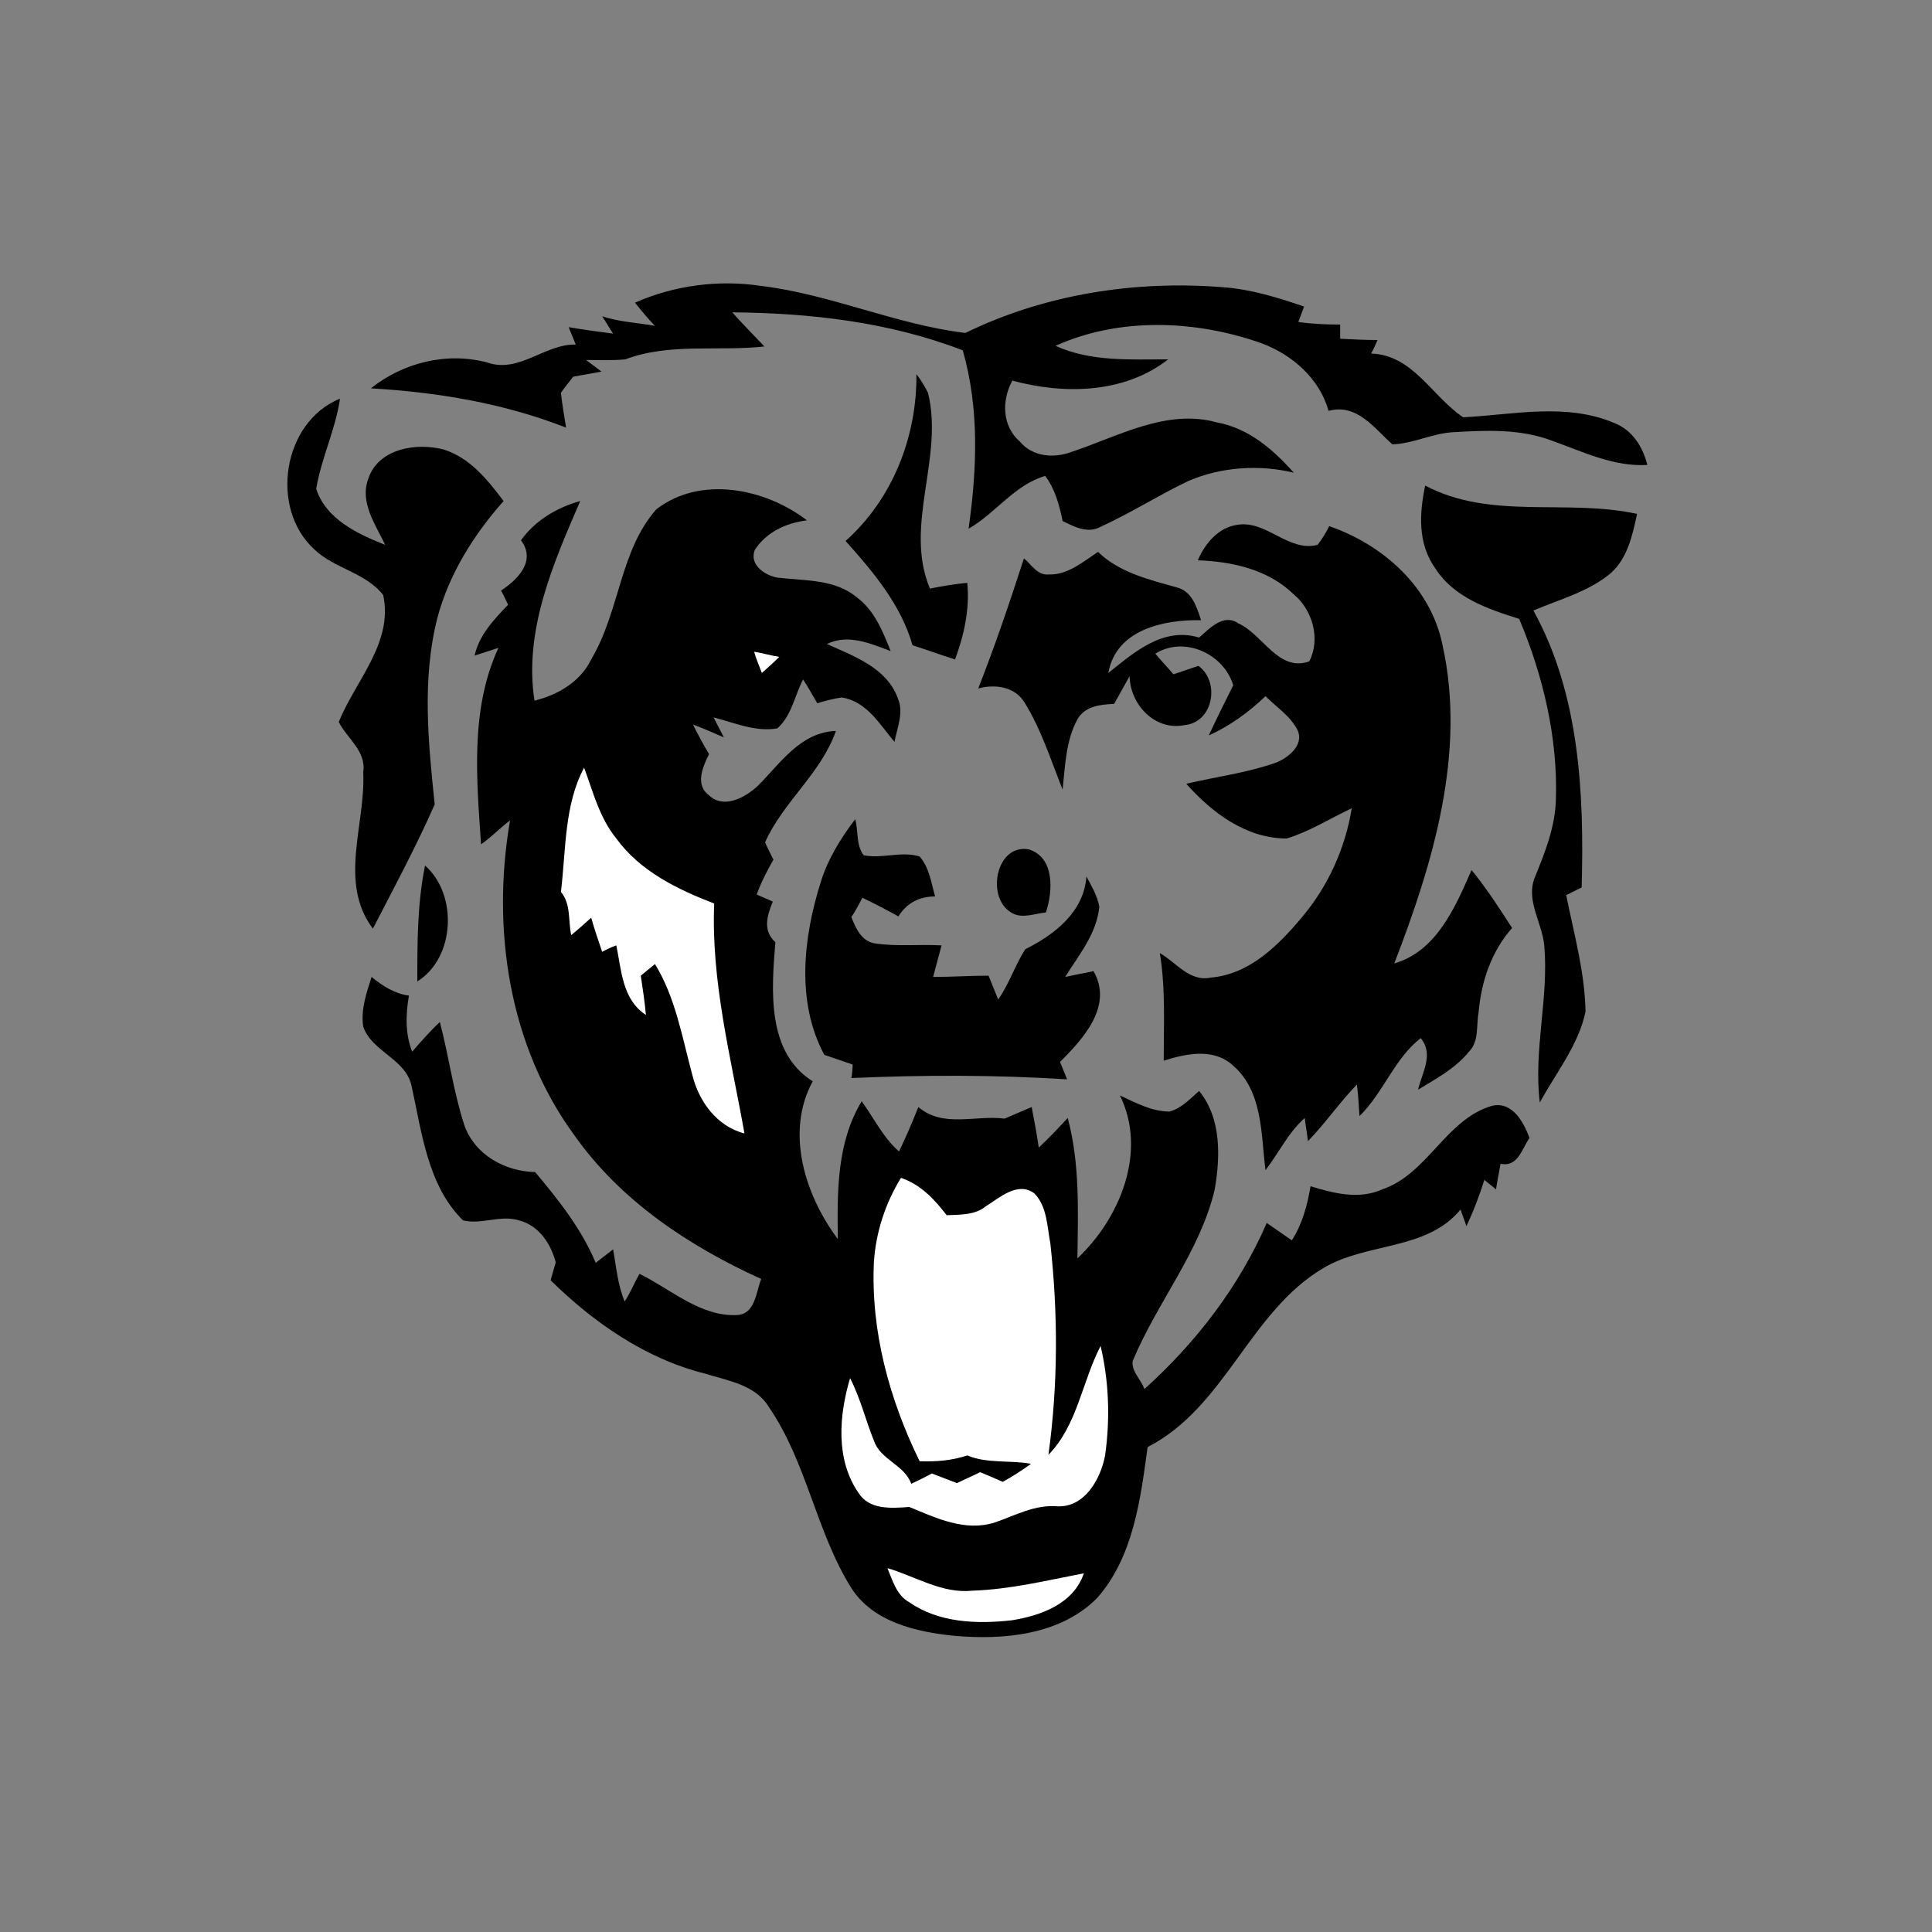 <?xml version="1.0" encoding="utf-8"?>
<!-- Generator: Adobe Illustrator 21.1.0, SVG Export Plug-In . SVG Version: 6.00 Build 0)  -->
<svg version="1.1" xmlns="http://www.w3.org/2000/svg" xmlns:xlink="http://www.w3.org/1999/xlink" x="0px" y="0px"
	 viewBox="0 0 300 300" style="enable-background:new 0 0 300 300;" xml:space="preserve">
<rect x="0" y="0" width="300" height="300" fill="#808080" stroke="none"/>
<style type="text/css">
	.st0{fill:#FFFFFF;}
</style>
<g id="Layer_1">
	<path d="M98.6,47c6.1-2.7,13-3.6,19.6-2.6c10.8,1.3,20.9,6,31.7,7.3c12.3-6,26.3-8.2,40-7.1c4.3,0.3,8.5,1.6,12.6,3
		c-0.2,0.6-0.7,1.8-0.9,2.4c2.1,0.3,4.3,0.4,6.5,0.4c0,0.5,0,1.6,0,2.2c1.9,0.1,3.9,0.2,5.8,0.2c-0.2,0.5-0.7,1.6-1,2.1
		c6.5,0.2,9.4,6.6,14.3,9.9c7.8-0.4,16-2.3,23.5,0.9c2.8,1.1,4.4,3.7,5.1,6.5c-5.3,0.3-10.1-2.1-14.9-3.8c-4.8-1.8-10-1.6-15-1.3
		c-3.3,0.1-6.4,1.8-9.7,1.9c-2.8-2.5-5.5-6.4-9.9-5.2c-1.4-5-5.6-8.7-10.4-10.5c-10.2-3.6-22-4.1-32,0.4c5.5,2.5,11.6,2.1,17.5,2.1
		c-6.8,5.3-16.1,5.5-24.2,3.3c-1.7,3.1-1.6,7.1,1.2,9.5c1.9,2.3,5.2,2.6,7.9,1.6c7.3-2.4,14.8-6.8,22.7-4.6
		c4.9,0.9,8.7,4.2,11.9,7.8c-5.4-1.3-11.3-0.9-16.4,1.3c-4.6,2.2-9,5-13.6,7.1c-2,1.1-4.1,0-5.9-0.9c-0.5-2.5-1.2-5-2.7-7
		c-4.8,1.4-7.7,5.8-11.9,8.2c1.3-9.2,1.7-18.6-0.9-27.7c-11.4-4.4-23.7-5.8-35.8-5.9c1.6,1.8,3.3,3.5,5,5.3
		c-7.2,0.8-14.7-0.6-21.6,2c-2,0.2-4.1,0.1-6.1,0.1c0.8,0.6,1.6,1.2,2.4,1.8c-1.5,0.3-2.9,0.5-4.4,0.8c-0.6,0.8-1.3,1.6-1.9,2.5
		c0.2,1.8,0.5,3.6,0.8,5.4c-9.7-3.8-20-5.5-30.3-6.1c5-4,11.8-5.7,18.1-4c4.9,1.7,8.9-2.9,13.7-2.8c-0.3-0.7-0.8-2-1.1-2.7
		c2.3,0.4,4.6,0.7,6.9,1c-0.6-0.9-1.1-1.8-1.7-2.7c2.6,0.9,5.5,1,8.2,1.5C100.8,49.7,99.3,47.9,98.6,47z"/>
	<path d="M142.3,58.1c0.7,0.9,1.3,1.9,1.8,2.9c2.5,10.1-3.8,20.6,0.3,30.4c1.9-0.4,3.8-0.7,5.8-0.9c0.4,4.1-0.5,8.1-1.9,11.9
		c-2.2-0.7-4.4-1.5-6.6-2.2c-1.8-6.3-6.1-11.4-10.4-16.2C138.6,77.5,142.4,67.8,142.3,58.1z"/>
	<path d="M48.8,85.3c-7-6.4-4.9-19.8,4-23.4c-0.7,4.8-2.9,9.2-3.7,14c1.5,4.7,6.4,7,10.7,8.7c-1.5-3.2-4-6.6-2.6-10.3
		c1.6-4.7,7.5-5.6,11.7-4.5c4.1,1.3,6.8,4.7,9.3,8c-4.7,5.3-8.5,11.4-10.3,18.2c-2.4,9.5-1.4,19.3-0.4,28.9
		c-2.9,6.6-6.3,12.9-9.6,19.3c-5.4-7.2-1.1-16.2-1.5-24.3c0.5-3.3-2.5-5.2-3.8-7.8c2.6-6.4,8.5-12.3,6.9-19.7
		C56.8,88.9,51.9,88.3,48.8,85.3z"/>
	<path d="M101.9,79.1c6.8-5.3,16.9-3.3,23.4,1.7c-3.2,0.4-6.3,1.8-8.1,4.6c-0.9,2.3,1.6,4,3.6,4.3c4.2,0.5,8.9,0.2,12.3,3.1
		c2.7,2,4,5.3,5.2,8.3c-3.2-1.2-6.6-2.7-9.9-1.1c4.2,1.9,9.3,3.7,11,8.4c1,2.2-0.1,4.6-0.5,6.8c-2.3-2.7-4.3-6.3-8.2-6.9
		c-1.3,0.2-2.5,0.5-3.8,0.9c-0.7-1.2-1.4-2.5-2.2-3.7c-1.3,2.5-1.8,5.7-4,7.6c-3.4,0.6-6.7-0.9-9.9-1.7c0.4,0.8,1.2,2.3,1.6,3.1
		c-1.6-0.7-3.2-1.4-4.8-2c0.8,1.6,1.6,3.1,2.5,4.6c-1,2-2.2,4.8,0,6.4c2.3,2.2,5.7,0.3,7.6-1.5c3.5-3.5,6.6-8.3,12.1-8.5
		c-2.3,6.6-8.2,11-11,17.3c0.3,0.7,1,2.1,1.3,2.7c-1,1.7-1.9,3.5-2.6,5.4c0.6,0.3,1.9,0.8,2.5,1.1c-0.9,2.2-1.6,4.5,0.4,6.3
		c-0.6,7.4-1.4,17.1,5.8,21.6c-4.3,7.9-1.2,17.7,3.9,24.5c-0.1-7.3-0.2-14.9,3.7-21.4c1.9,2.6,3.3,5.6,5.8,7.8
		c1.1-2.3,2.1-4.6,3-6.9c3.9,3.3,8.9,1.2,13.4,1.8c1.4-0.6,2.8-1.2,4.2-1.8c0.4,2.1,0.8,4.2,1.1,6.3c1.6-1.5,3.1-3.1,4.5-4.6
		c1.9,7.1,1.6,14.5,1.5,21.8c6.6-6.2,10.9-16.6,6.6-25.3c2.4,1.1,4.9,2.5,7.7,2.5c1.9-0.5,3.2-2,4.6-3.2c3.5,4.3,3.3,10.3,2.4,15.4
		c-2.3,9.6-8.9,17.4-12.7,26.5c-0.3,1.6,1.3,2.9,1.8,4.4c8-7.2,14.7-15.9,19-25.8c1.3,0.9,2.6,1.8,3.9,2.7c1.6-2.5,2.4-5.4,2.9-8.4
		c3.6,1.1,7.5,2.1,11.1,0.5c7.1-2.4,9.9-10.9,17.1-13c3.2-0.7,4.9,2.6,5.8,5c-1.2,1.7-1.8,4.6-4.5,4c-0.2,1.3-0.5,2.6-0.7,4
		c-0.4-0.4-1.4-1.1-1.8-1.5c-0.8,2.5-1.7,4.9-2.8,7.2c-0.2-0.7-0.7-1.9-0.9-2.6c-5.2,6.4-14.6,5.1-21.3,9.1
		c-11.5,6.8-15.2,21.6-27.3,27.8c-1.1,8.1-2.2,17-7.8,23.4c-5.7,5.8-14.6,6.6-22.3,5.9c-5.8-0.6-12.5-2.1-15.9-7.4
		c-5.5-8.8-6.9-19.5-12.8-28.1c-2.1-3.5-6.4-4.1-9.9-5.2c-9.2-2.3-17.3-7.9-24-14.5c0.2-0.7,0.6-2.1,0.8-2.8
		c-0.8-2.9-2.6-5.7-5.7-6.5c-2.9-0.9-5.8,0.7-8.7,0c-5.5-5.4-6.4-13.7-8-20.9c-0.9-4.2-6.2-5.3-7.5-9.2c-0.4-2.6,0.5-5.2,1.3-7.7
		c1.7,1.4,3.6,2.6,5.8,2.9c-0.5,2.9-0.6,5.9,0.5,8.7c1.4-1.6,2.8-3.2,4.3-4.6c1.4,5.3,2.1,10.8,3.8,16c1.6,4.6,6.3,7.2,11,7.3
		c3.6,4.3,7.2,8.8,9.4,14.1c0.9-0.7,1.8-1.4,2.7-2.1c0.5,2.7,0.7,5.5,1.8,8.1c0.9-1.4,1.5-2.9,2.3-4.3c4.9,2.4,9.5,6.7,15.2,6.4
		c2.8-0.2,2.9-3.6,3.7-5.6c-11.2-5.1-21.8-12.1-29-22.3c-10.2-13.9-12.9-32.1-10-48.9c-1.6,1.2-2.9,2.6-4.5,3.7
		c-0.7-10.2-1.7-21,2.7-30.5c-0.9,0.3-2.8,0.9-3.7,1.2c0.7-3.2,3-5.6,5.2-7.9c-0.3-0.6-0.8-1.7-1.1-2.2c2.6-1.7,5.5-4.6,3.1-7.8
		c2.2-3.1,5.6-5.1,9.2-6.1c-4.2,9.7-8.8,20.2-7.1,31c3.6-0.9,7.1-2.9,8.8-6.4C96.3,94.8,96.2,85.6,101.9,79.1z"/>
	<path d="M221.3,75.4c10.2,5.4,22,2,32.9,4.4c-0.7,3.3-1.5,7-4.2,9.3c-3.4,2.8-7.9,4-11.9,5.7c7.2,13,7.9,28.5,7.5,43
		c-0.6,0.3-1.8,0.9-2.4,1.2c1.2,6,2.9,12,3,18.1c-1.1,5.2-4.6,9.5-7.1,14.1c-1-8.1,1.4-16.2,0.7-24.3c-0.3-3.6-2.9-7-1.5-10.6
		c1.6-3.9,3.2-7.9,3.3-12.2c0.3-9.6-2-19.2-5.7-28c-4.8-1.5-10.1-3.3-13-7.8C220.1,84.4,220.4,79.7,221.3,75.4z"/>
	<path d="M186,87c1.1-2.6,3.2-5.1,6.1-5.5c4.5-0.8,8,4.3,12.5,3.1c0.7-0.9,1.3-1.9,1.8-2.9c8.4,2.9,15.8,9.5,17.6,18.5
		c3.7,16.7-1.5,33.9-7.5,49.4c6.6-1.9,9.5-8.8,12-14.5c2.3,2.8,4.3,5.9,6.3,9c-3.2,3.6-4.8,8.3-5.2,13.1c-0.4,2.1,0.1,4.5-1.5,6.1
		c-2.1,2.6-5.1,4.2-7.9,5.9c0.6-2.6,2.5-5.5,0.4-8c-4.1,3.2-5.8,8.5-9.5,12.1c-0.1-1.6-0.2-3.3-0.4-4.9c-2.7,2.8-4.9,6-7.6,8.8
		c-0.1-0.9-0.4-2.7-0.5-3.6c-2.6,2.3-4,5.4-6.1,8.1c-0.7-5.6-0.4-12.3-5.1-16.3c-3-2.7-7.2-1.8-10.7-0.7c0-5.6,0.3-11.2-0.6-16.7
		c2.5,1.4,4.6,4.5,7.9,3.8c6-0.5,10.5-5,14.1-9.3c4.1-4.8,6.8-10.8,7.8-17c-3.4,1.6-6.5,3.6-10.1,4.7c-6.3,0-11.6-4-15.6-8.5
		c4.7-1.1,9.5-1.7,14-3.3c1.9-0.8,4.3-2.7,3.3-5c-1.1-2.2-3.3-3.6-5-5.3c-2.6,2.5-5.5,4.6-8.8,6.1c1.2-2.6,2.5-5.2,3.8-7.8
		c-1.5-4.9-7.6-7.7-12.1-4.9c0.9,1.1,1.9,2.1,2.8,3.2c1-0.3,2.9-1,3.9-1.3c3.4,2.5,2.3,8.8-2.2,9.2c-4.6,0.9-8.4-3.2-8.5-7.6
		c-0.8,1.4-1.6,2.9-2.4,4.3c-2.1,0.1-4.5,0.3-5.7,2.4c-1.8,3.3-1.9,7.2-2.3,10.9c-1.8-4.5-3.3-9.3-5.9-13.5
		c-1.5-2.5-4.6-2.9-7.2-2.2c2.6-6.6,4.9-13.4,7.1-20.2c1.2,1,2.1,2.7,3.9,2.5c2.9,0.1,5.3-2,7.6-3.5c3.3,3.2,7.9,4.3,12.2,5.5
		c2.4,0.6,3.1,3,3.8,5.1c-5.7-0.1-13.2,1.4-14.4,8.2c4-3.2,8.5-7.2,14.1-5.5c1.6-1.4,3.8-3.8,6.1-2.2c3.8,1.7,6.2,7.6,11,5.9
		c1.8-3.5,0.5-8-2.4-10.4C196.9,88.4,191.3,87.2,186,87z"/>
	<path class="st0" d="M117.1,101.2c1.3,0.2,2.6,0.6,3.9,0.8c-0.9,0.9-1.8,1.7-2.7,2.5C117.9,103.4,117.4,102.3,117.1,101.2z"/>
	<path class="st0" d="M90.7,119.2c1.4,3.8,2.4,7.8,5,11c3.7,5.1,9.5,7.9,15.2,10.1c-0.5,12.1,2.6,23.9,4.7,35.7
		c-4.3-1.1-7.1-5-8.1-9.1c-1.6-5.9-2.6-12-5.8-17.2c-0.5,0.4-1.6,1.3-2.2,1.8c0.3,2,0.6,4,0.8,6.1c-3.7-2.4-3.8-7-4.6-10.8
		c-0.6,0.2-1.7,0.7-2.2,1c-0.6-1.8-1.2-3.5-1.7-5.3c-1,0.9-2,1.8-3.1,2.7c-0.5-2.2,0-4.8-1.6-6.7C87.9,131.9,87.6,125,90.7,119.2z"
		/>
	<path d="M127.5,136.8c1.1-3.5,3.1-6.7,5.3-9.6c0.5,1.8,0.1,4,1.3,5.6c2.9,0.6,5.9-0.7,8.7,0.2c1.5,1.7,1.8,4.1,2.4,6.2
		c-2.4,0-4.4,1-5.7,3.1c-1.8-1-3.7-2-5.6-2.9c-0.4,0.8-1.2,2.3-1.7,3c0.7,1.8,1.6,3.8,3.7,4.1c3.4,0.5,6.9,0.1,10.3,0.3
		c-0.4,1.6-0.9,3.3-1.3,4.9c2.9,0,5.7-0.2,8.6-0.2c0.5,1.2,1,2.5,1.5,3.7c1.7-2.4,2.6-5.3,4.2-7.8c4.6-2.3,9.1-5.8,9.5-11.3
		c0.8,1.5,1.7,3,2,4.7c-0.4,4.2-3.2,7.5-5.3,10.9c1.4-0.3,2.9-0.6,4.4-0.9c3.1,5.4-1.6,10.5-5.2,14.1c0.3,0.7,0.8,2,1.1,2.7
		c-11.1-0.7-22.3-0.7-33.5-0.2c0.1-0.5,0.2-1.5,0.2-2.1c-1.5-0.5-2.9-1-4.4-1.5C123.6,155.6,124.7,145.6,127.5,136.8z"/>
	<path d="M157.2,141.8c-4.2-2.2-2.6-10.9,2.6-9.9c4,1.3,3.7,6.5,2.6,9.8C160.8,141.8,158.8,142.7,157.2,141.8z"/>
	<path d="M66,134.4c5.1,4.5,4.7,14.3-1.2,18C64.8,146.3,64.8,140.3,66,134.4z"/>
	<path class="st0" d="M139.9,182.9c3,1,5.2,3.3,7.1,5.8c2.1-0.1,4.4,0,6.1-1.4c2.1-1.3,4.9-3.9,7.5-2c2,2,2,5.2,2.5,7.8
		c1.2,10.9,1.2,21.9-0.3,32.8c4.5-4.6,5.2-11.3,8.1-16.9c1.3,5.5,1.5,11.3,0.7,17c-0.7,3.7-3.2,8.1-7.4,7.9
		c-3.5-0.3-6.5,1.4-9.7,2.5c-4.6,1.5-9.2-0.7-13.3-2.4c-2.8,0.2-6.2,0.5-7.9-2.2c-3.6-5.2-3-12.1-1.3-17.8c1.6,3.1,2.4,6.5,3.7,9.7
		c1,3,4.7,3.7,5.8,6.7c1.1-0.5,2.1-1,3.2-1.6c1.3,0.5,2.6,1,3.9,1.5c1.2-0.6,2.4-1.1,3.6-1.7c1.2,0.5,2.4,1,3.5,1.5
		c1.5-0.8,3-1.8,4.4-2.8c-3.3-0.6-6.8,0-9.9-1.3c-2.4,0.8-4.9,1-7.4,0.9c-4.7-9.6-7.6-20.2-7.1-30.9
		C136,191.3,137.5,186.8,139.9,182.9z"/>
	<path class="st0" d="M137.8,243.5c4.4,1.3,8.5,4,13.2,3.5c5.9-0.2,11.6-1.6,17.3-2.7c-1.6,4.8-6.8,6.6-11.2,7.3
		c-5.4,0.6-11.3,0.4-15.9-2.8C139.2,247.7,138.6,245.4,137.8,243.5z"/>
</g>
<g id="Layer_2">
</g>
</svg>
